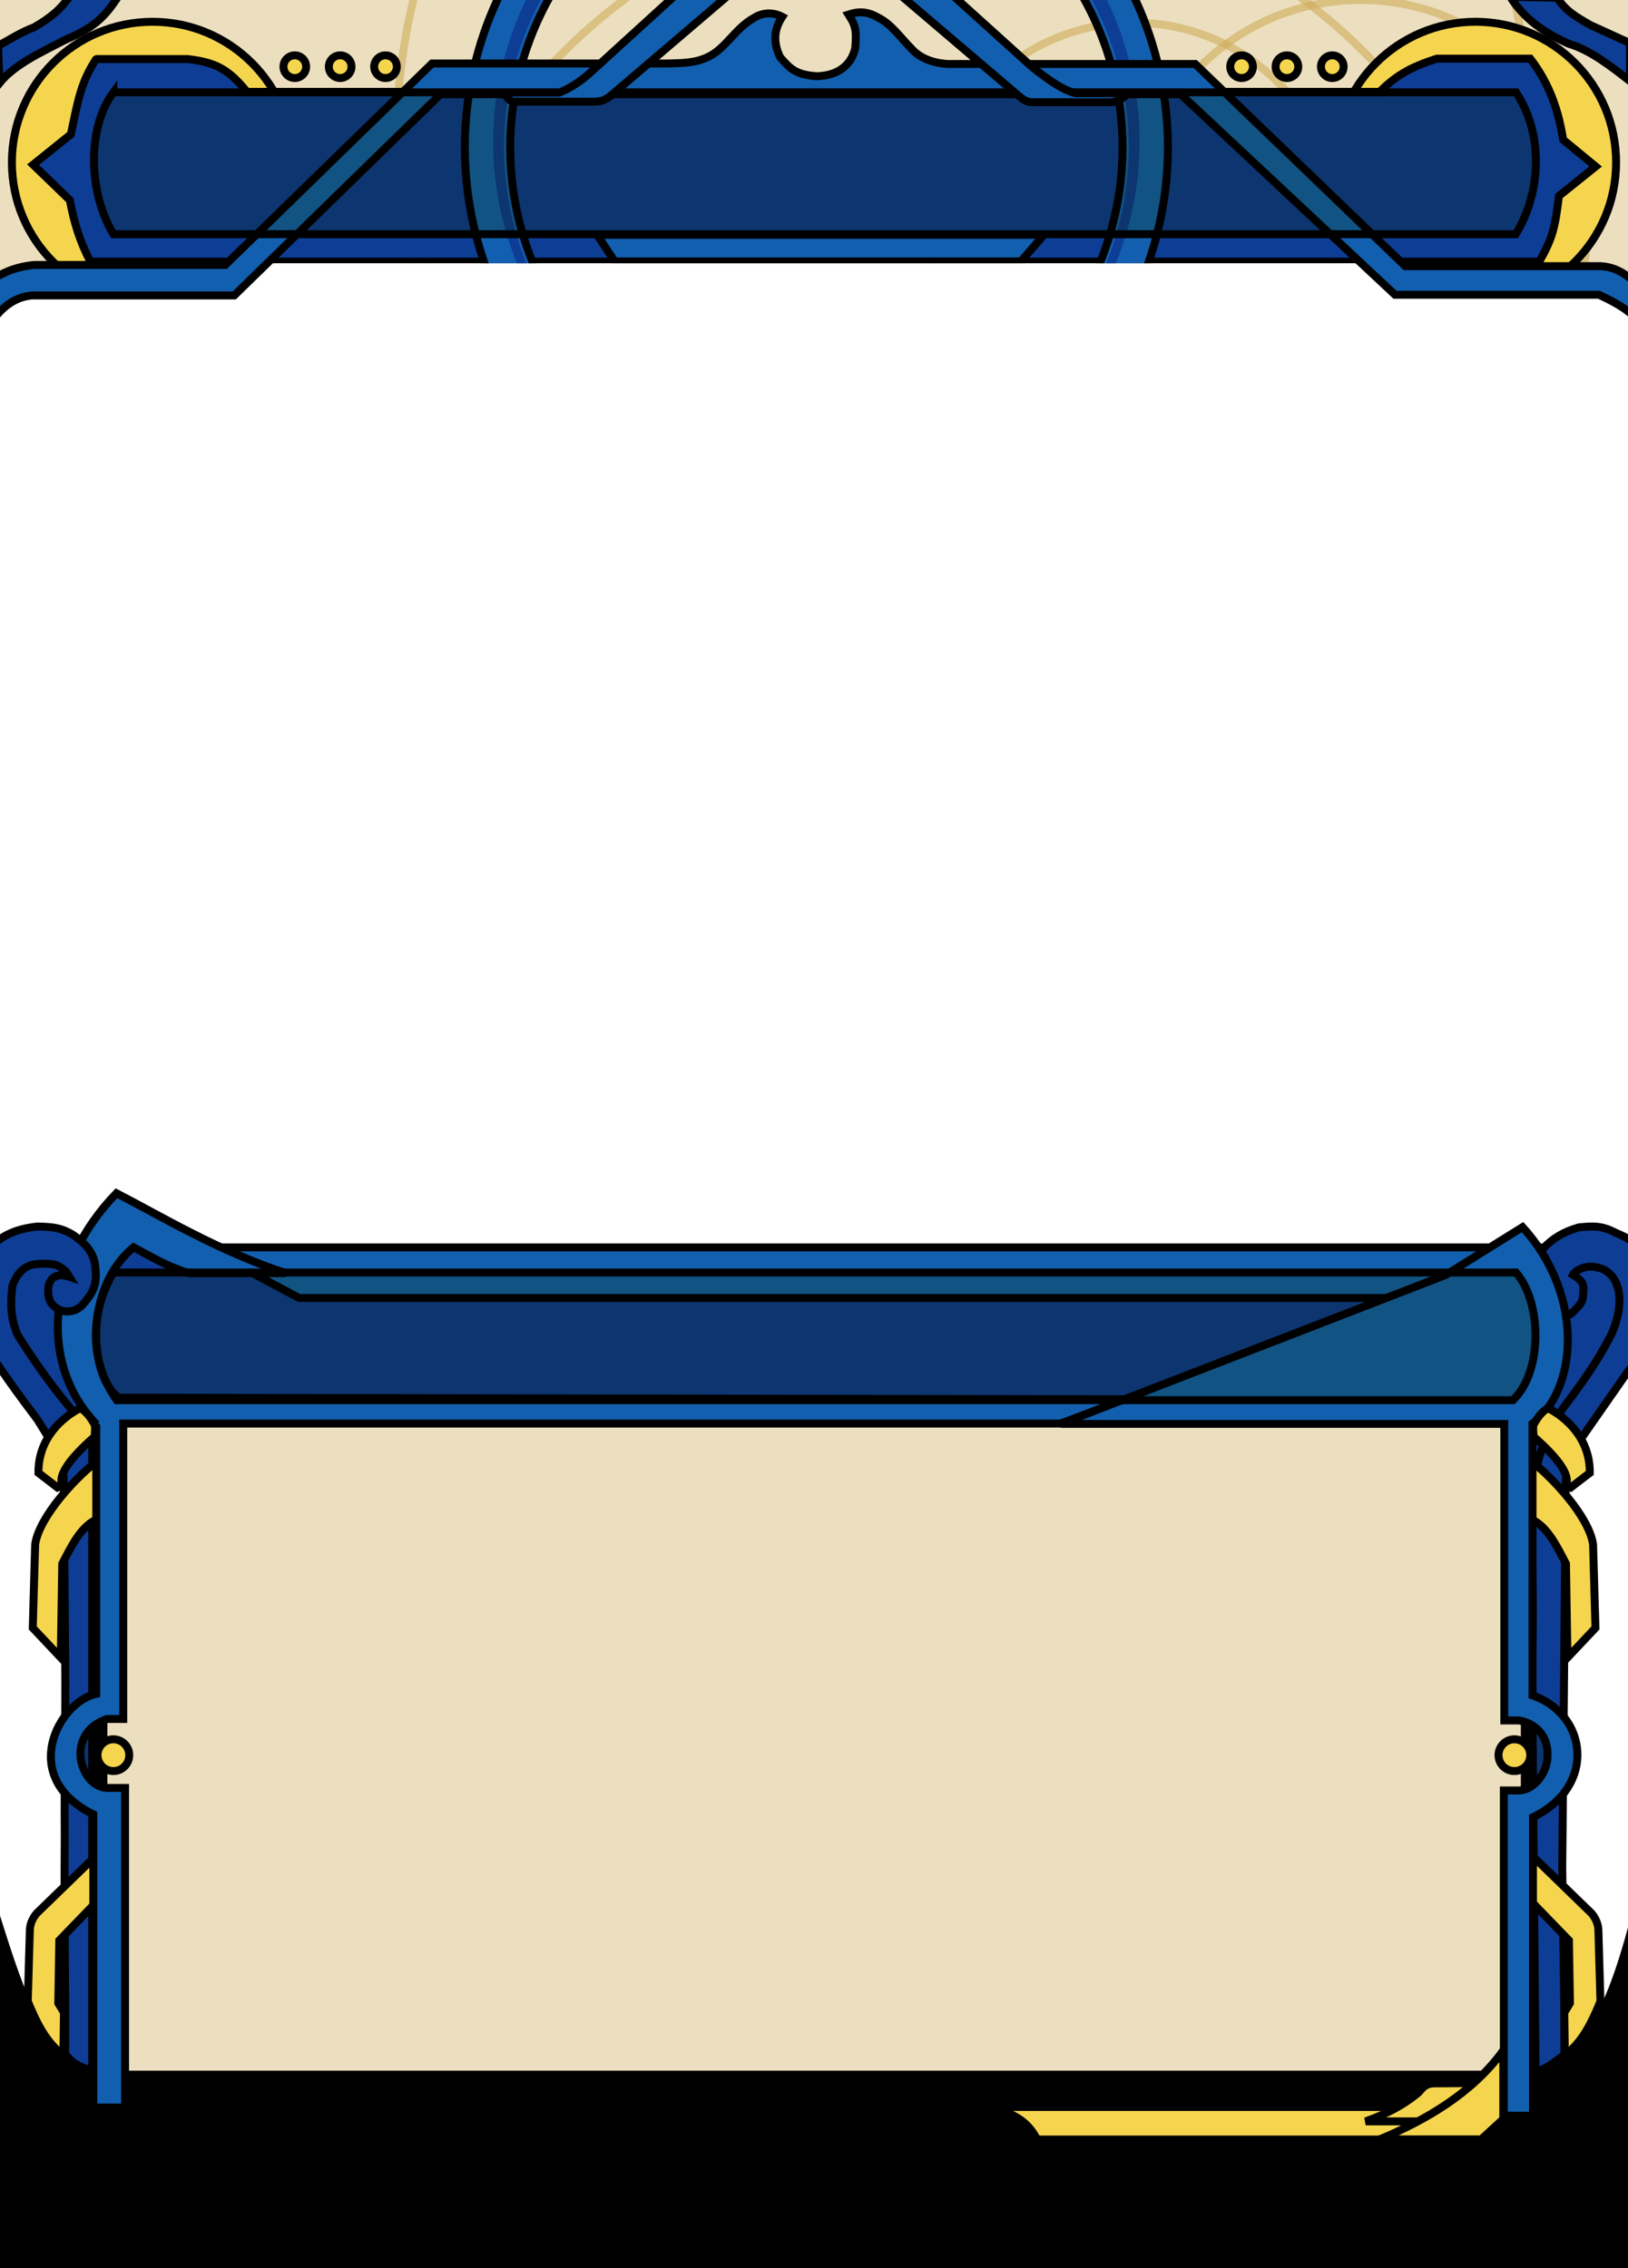 <svg xmlns="http://www.w3.org/2000/svg" height="200" width="143.58" viewport="0 0 20 14.358">
	<style type="text/css" >
		<![CDATA[
			.gold {
				fill: #f5d54e;
			}
			.background-color {
				fill: #ecdfbf;
				filter: url(#noise);
			}			
			.background-feature {
				fill: transparent;
				stroke: #cfac58;
				stroke-width: 0.07;
				opacity: 0.6;
			}
			.primary-color {
				fill: #0e3d95;
			}
			.secondary-color {
				fill: #125faf;
			}
		]]>
	</style>
	<filter id="noise" x="0%" y="0%" width="100%" height="100%">
        <feTurbulence baseFrequency="0.6" numOctaves="32" />
	    <feColorMatrix type="luminanceToAlpha" />
		<feComposite operator="in" in2="SourceGraphic" result="monoNoise"/>
		<feComponentTransfer>
			<feFuncA type="linear" slope="0.2"/>
		</feComponentTransfer>
        <feBlend in="SourceGraphic" in2="noisy" mode="multiply" />
    </filter>
	<defs>
		<clipPath id="illustration-clip">
			<path d="M 0.425 2.321 H 13.902 L 14.4 2.481 V 0 H 0 V 2.496 Z" />
		</clipPath>
	</defs>
	<g transform="scale(10)" stroke="black" stroke-width="0.07">
		<g clip-path="url(#illustration-clip)">
			<rect class="background-color" x="0" y="0" width="100%" height="100%" stroke-width="0" />
			<circle	class="background-feature" cx="8.5" cy="1.2" r="5"/>
			<circle	class="background-feature" cx="8.5" cy="4" r="5"/>
			<circle	class="background-feature" cx="10" cy="2" r="1.8" stroke-width="0.04" opacity="0.5" />
			<circle	class="background-feature" cx="12" cy="2" r="2" stroke-width="0.04" opacity="0.5" />
		
			<circle class="gold" cx="1.345" cy="1.432" r="1.24"/>
			<circle class="gold" cx="13.013" cy="1.432" r="1.24"/>
			
			<circle class="gold" cx="2.6" cy="0.588" r="0.1"/>
			<circle class="gold" cx="3" cy="0.588" r="0.1"/>
			<circle class="gold" cx="3.4" cy="0.588" r="0.1"/>
			
			<circle class="gold" cx="10.95" cy="0.588" r="0.1"/>
			<circle class="gold" cx="11.35" cy="0.588" r="0.1"/>
			<circle class="gold" cx="11.75" cy="0.588" r="0.1"/>
			
			<path class="primary-color" d="M -0.017 0.403 C 0.079 0.355 0.166 0.292 0.302 0.24 C 0.445 0.156 0.536 0.085 0.624 -0.047 H 1.053 C 0.918 0.164 0.823 0.244 0.576 0.351 C 0.369 0.459 0.13 0.566 -0.005 0.733 Z M 13.319 -0.028 C 13.44 0.161 13.605 0.282 13.831 0.384 C 14.03 0.444 14.199 0.579 14.375 0.715 V 0.379 C 14.259 0.329 14.154 0.278 14.028 0.222 C 13.889 0.142 13.81 0.096 13.733 -0.02 Z" />
			<path class="primary-color" d="M 0.853 0.521 H 1.657 C 1.905 0.55 2.017 0.612 2.178 0.81 H 12.167 C 12.303 0.676 12.422 0.597 12.673 0.517 H 13.496 C 13.674 0.748 13.749 0.996 13.786 1.232 L 14.073 1.468 L 13.749 1.728 C 13.715 1.997 13.699 2.089 13.576 2.307 H 0.797 C 0.701 2.123 0.653 1.96 0.616 1.765 L 0.292 1.452 L 0.625 1.184 C 0.69 0.875 0.714 0.728 0.845 0.525 Z" />
			
			<g id="top-ring">
				<path class="secondary-color" d="M 7.2 -1.8 A 1 1 0 0 0 7.2 4.4 A 1 1 0 0 0 7.2 -1.8 V -1.4 A 1 1 0 0 1 7.2 4 A 1 1 0 0 1 7.2 -1.4 Z" />
				<path class="primary-color" d="M 7.2 -1.6 A 1 1 0 0 0 7.2 4.1 A 1 1 0 0 0 7.2 -1.6 V -1.46 A 1 1 0 0 1 7.2 4.05 A 1 1 0 0 1 7.2 -1.46 Z" stroke-width="0" />
			</g>

			<path class="secondary-color" d="M 5.266 2.07 L 5.421 2.305 H 9.004 L 9.207 2.07 Z" />
		</g>

		<path class="primary-color" d="M -0.046 10.999 H 14.455 V 11.93 L 13.408 13.145 V 12.462 H 1.009 V 13.058 L -0.045 11.793 Z" />
		<path class="secondary-color" d="M 1.8 10.999 H 13.364 V 11.445 H 2.639 Z" />
		<path class="primary-color" d="M 13.873 11.24 C 13.939 11.28 13.973 11.318 13.964 11.381 C 13.962 11.472 13.953 11.481 13.914 11.526 C 13.867 11.575 13.86 11.587 13.815 11.602 C 13.763 11.602 13.71 11.602 13.649 11.569 C 13.611 11.544 13.565 11.485 13.534 11.413 C 13.517 11.346 13.515 11.265 13.525 11.203 C 13.546 11.126 13.578 11.067 13.61 11.009 C 13.69 10.921 13.789 10.861 13.925 10.822 C 14.052 10.81 14.124 10.806 14.239 10.865 C 14.351 10.913 14.378 10.929 14.45 10.993 C 14.526 11.108 14.589 11.212 14.613 11.355 C 14.637 11.53 14.625 11.626 14.585 11.725 C 14.514 11.877 14.454 11.976 14.355 12.096 C 14.212 12.302 14.068 12.507 13.925 12.713 C 13.87 12.812 13.818 12.908 13.809 13.067 C 13.804 13.643 13.799 14.219 13.794 14.795 C 13.789 15.354 13.783 15.912 13.778 16.471 C 13.785 16.924 13.791 17.376 13.798 17.829 C 13.798 17.925 13.798 18.02 13.798 18.116 C 13.686 18.203 13.634 18.239 13.543 18.271 C 13.532 17.067 13.522 15.863 13.511 14.659 C 13.531 14.01 13.503 13.764 13.511 13.517 C 13.513 13.295 13.513 13.081 13.576 12.846 C 13.634 12.657 13.69 12.541 13.79 12.41 C 13.961 12.183 14.08 12.02 14.216 11.757 C 14.271 11.622 14.295 11.51 14.276 11.386 C 14.256 11.281 14.199 11.217 14.132 11.189 C 14.07 11.166 14.01 11.16 13.948 11.184 C 13.917 11.196 13.896 11.213 13.878 11.231 Z" />
		<path class="primary-color" d="M 0.527 12.847 C 0.544 12.9 0.564 12.969 0.563 13.113 C 0.567 13.616 0.571 14.119 0.575 14.622 C 0.58 15.142 0.567 15.668 0.571 16.196 C 0.567 16.655 0.571 17.12 0.575 17.584 C 0.575 17.759 0.575 17.935 0.575 18.11 C 0.639 18.198 0.716 18.231 0.813 18.256 V 12.627 L 0.765 12.574 Z" />
		
		<path class="gold" d="M 0.536 14.616 L 0.289 14.354 L 0.31 13.619 C 0.342 13.38 0.667 13.017 0.912 12.839 V 16.707 L 0.523 17.109 L 0.514 17.663 L 0.564 17.745 L 0.559 18.123 C 0.402 18.002 0.323 17.835 0.245 17.647 L 0.263 17.025 C 0.263 16.969 0.286 16.915 0.323 16.871 L 0.868 16.342 V 13.39 C 0.715 13.45 0.629 13.635 0.549 13.788 Z"/>
		<path  transform="translate(14.36,0) scale(-1, 1)"  class="gold" d="M 0.536 14.616 L 0.289 14.354 L 0.31 13.619 C 0.342 13.38 0.667 13.017 0.912 12.839 V 16.707 L 0.523 17.109 L 0.514 17.663 L 0.564 17.745 L 0.559 18.123 C 0.402 18.002 0.323 17.835 0.245 17.647 L 0.263 17.025 C 0.263 16.969 0.286 16.915 0.323 16.871 L 0.868 16.342 V 13.39 C 0.715 13.45 0.629 13.635 0.549 13.788 Z"/>
		
		<path fill="black" stroke-width="0" d="M 0.854 18.258 H 13.53 C 13.956 18.121 14.175 17.744 14.413 16.781 V 20.059 H -0.026 V 16.809 C 0.165 17.405 0.388 18.22 0.855 18.26" />
		
		<path class="background-color" d="M 0.968 12.46 H 13.359 V 15.067 C 14.04 15.257 13.669 15.913 13.364 15.887 V 18.579 H 0.98 V 15.911 C 0.547 15.818 0.429 15.151 0.956 15.057 Z" />
		
		<path class="secondary-color" d="M 0.849 12.558 V 14.935 C 0.516 15.007 0.158 15.671 0.823 15.998 V 18.583 H 1.103 V 15.765 H 0.942 C 0.703 15.754 0.568 15.287 0.942 15.157 H 1.087 V 12.552 H 9.354 L 9.921 12.338 L 1.048 12.324 C 0.799 12.16 0.721 11.377 1.178 10.998 C 1.38 11.107 1.484 11.169 1.666 11.226 H 2.522 C 1.93 11.034 1.401 10.713 1.027 10.521 C 0.41 11.159 0.337 12.025 0.851 12.56 Z Z" />
		<path class="secondary-color" d="M 9.356 12.555 H 13.267 V 15.17 H 13.399 C 13.557 15.2 13.654 15.317 13.648 15.476 C 13.651 15.62 13.54 15.779 13.401 15.787 H 13.263 V 18.655 H 13.52 V 16.023 C 14.087 15.748 13.998 15.115 13.516 14.949 V 12.552 C 13.904 12.268 13.987 11.434 13.428 10.82 L 12.75 11.242 L 9.356 12.555 Z" />
		<path class="background-color" d="M 1 11.22 h 12.37 c 0.231 0.263 0.236 0.879 -0.027 1.126 h -12.313 c -0.231 -0.324 -0.248 -0.748 -0.033 -1.122 z" />
		<circle class="gold" cx="1" cy="15.476" r="0.14"/>
		<circle class="gold" cx="13.356" cy="15.476" r="0.14"/>
	
		<path class="primary-color" d="M 0.611 11.258 C 0.53 11.231 0.454 11.24 0.428 11.338 C 0.412 11.477 0.464 11.517 0.531 11.553 C 0.603 11.577 0.686 11.561 0.742 11.489 C 0.83 11.386 0.855 11.319 0.842 11.184 C 0.834 11.036 0.738 10.952 0.639 10.885 C 0.544 10.83 0.48 10.817 0.329 10.815 C 0.157 10.833 0.049 10.884 -0.036 10.952 C -0.19 11.118 -0.229 11.324 -0.232 11.538 C -0.211 11.672 -0.211 11.648 -0.158 11.804 C -0.084 11.965 0.209 12.357 0.332 12.52 L 0.512 12.812 L 0.743 12.552 C 0.593 12.396 0.396 12.151 0.158 11.775 C 0.094 11.634 0.09 11.498 0.109 11.339 C 0.137 11.252 0.205 11.155 0.316 11.147 C 0.38 11.14 0.429 11.141 0.489 11.152 C 0.519 11.162 0.551 11.184 0.583 11.213 Z" />
		
		<path class="gold" d="M 0.702 12.419 C 0.547 12.5 0.336 12.683 0.339 12.987 L 0.507 13.116 L 0.549 13.096 C 0.511 13.011 0.608 12.865 0.834 12.668 C 0.837 12.634 0.841 12.601 0.836 12.563 C 0.808 12.517 0.781 12.466 0.719 12.422 Z" />
		<path class="gold" d="M 0.702 12.419 C 0.547 12.5 0.336 12.683 0.339 12.987 L 0.507 13.116 L 0.549 13.096 C 0.511 13.011 0.608 12.865 0.834 12.668 C 0.837 12.634 0.841 12.601 0.836 12.563 C 0.808 12.517 0.781 12.466 0.719 12.422 Z" transform="translate(14.36,0) scale(-1, 1)" />		
		
		<path class="secondary-color" d="M -0.065 2.822 C 0.007 2.73 0.112 2.62 0.282 2.605 H 2.066 L 3.885 0.831 H 10.413 L 12.303 2.599 H 14.102 C 14.273 2.68 14.369 2.736 14.487 2.864 V 2.538 C 14.365 2.449 14.286 2.357 14.118 2.347 H 12.394 L 10.541 0.564 H 8.353 C 8.226 0.555 8.116 0.513 8.044 0.435 C 7.942 0.332 7.861 0.214 7.754 0.16 C 7.66 0.104 7.584 0.095 7.483 0.128 C 7.539 0.216 7.557 0.251 7.543 0.422 C 7.507 0.585 7.378 0.668 7.203 0.672 C 7.006 0.659 6.964 0.596 6.881 0.506 C 6.821 0.383 6.821 0.265 6.899 0.148 C 6.828 0.11 6.733 0.104 6.651 0.157 C 6.472 0.256 6.398 0.441 6.224 0.511 C 6.112 0.56 5.993 0.556 5.879 0.56 H 3.81 L 1.987 2.336 H 0.301 C 0.129 2.354 0.021 2.405 -0.091 2.481 Z"/>
		<path class="background-color" d="M 1 0.814 H 13.37 c 0.237 0.351 0.233 0.868 -0.002 1.251 H 1 c -0.227 -0.379 -0.229 -0.947 0 -1.251 Z" />
		<path class="secondary-color" d="M 4.452 0.823 C 4.471 0.865 4.49 0.888 4.529 0.896 H 5.243 C 5.297 0.896 5.335 0.884 5.384 0.846 L 6.477 -0.087 C 6.841 -0.343 7.489 -0.37 7.914 -0.066 L 8.989 0.849 C 9.021 0.873 9.038 0.895 9.098 0.901 H 9.804 C 9.847 0.897 9.906 0.869 9.952 0.821 H 9.484 C 9.376 0.796 9.238 0.701 9.09 0.58 L 8.358 -0.081 C 7.543 -0.758 6.744 -0.735 5.994 -0.077 L 5.188 0.657 C 5.113 0.722 5.022 0.781 4.932 0.817 H 4.452 Z" />
		
		<path class="gold" d="M 8.73 18.578 C 8.939 18.633 9.067 18.705 9.146 18.865 H 13.019 L 13.015 18.578 Z" />
		<path class="gold" d="M 12.645 18.37 C 12.553 18.374 12.537 18.43 12.502 18.458 C 12.366 18.569 12.223 18.641 12.044 18.705 H 12.888 L 13.17 18.366 Z" />
		<path class="gold" d="M 13.063 18.864 H 12.167 C 12.577 18.693 12.987 18.454 13.258 18.08 V 18.685 Z" />
	</g>
</svg>
